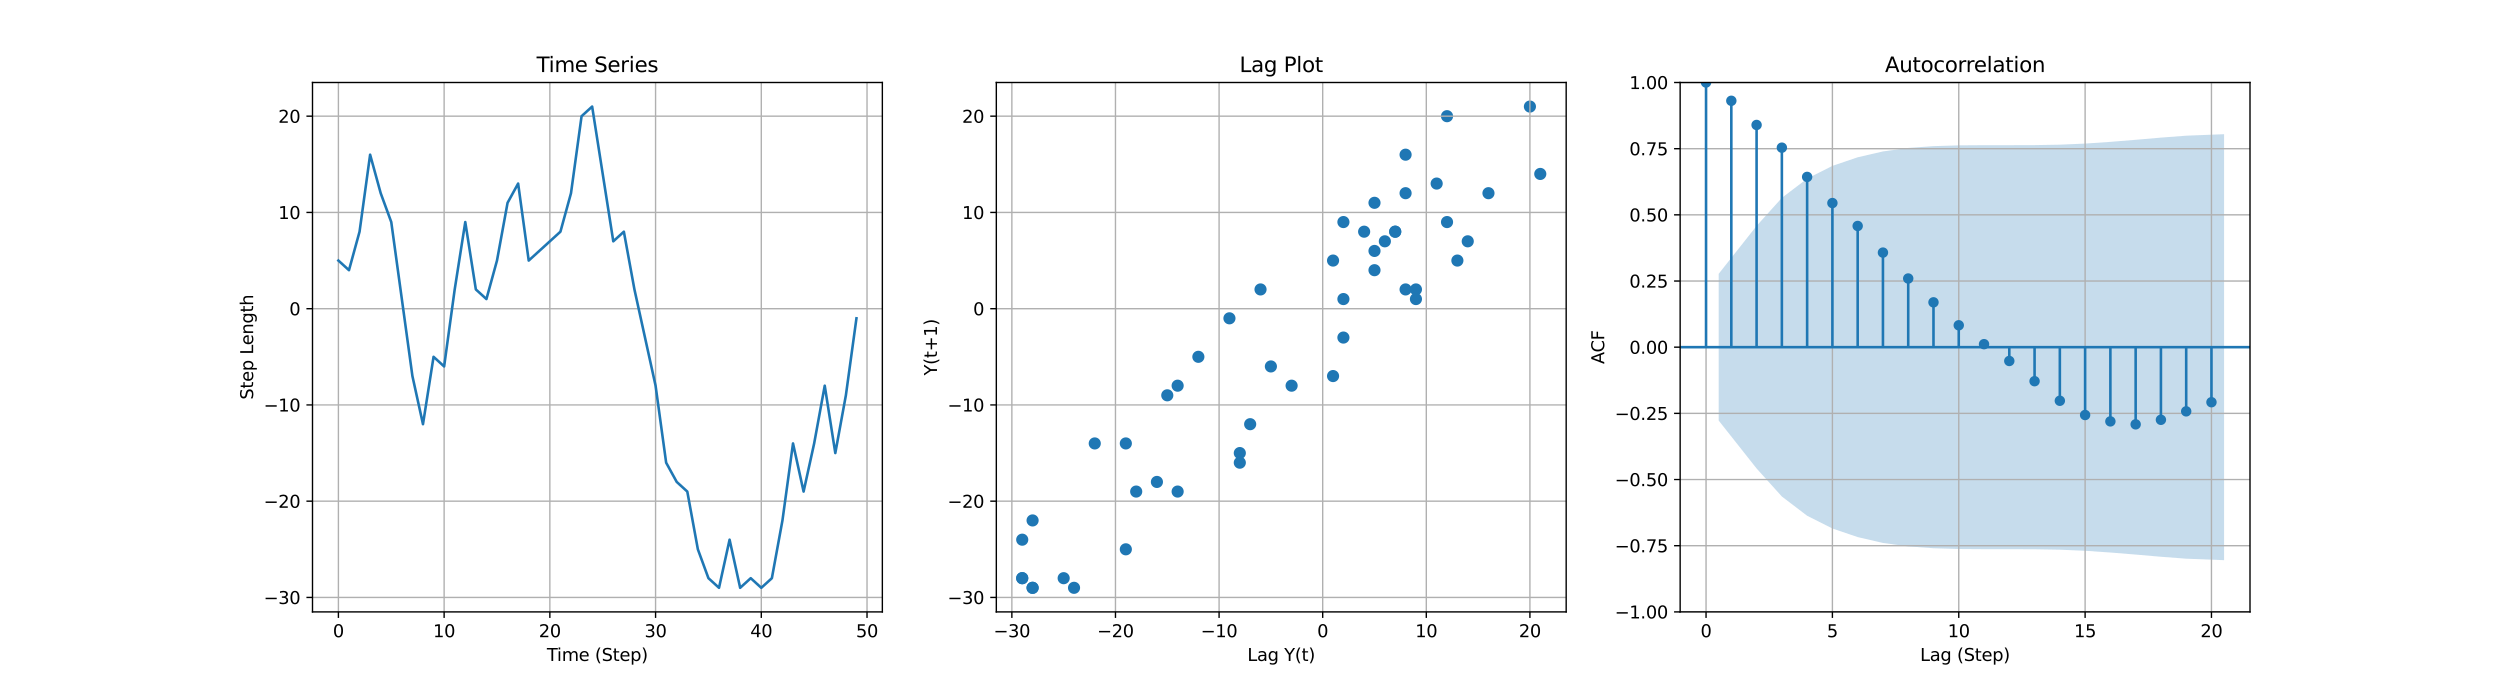 <?xml version="1.0" encoding="utf-8" standalone="no"?>
<!DOCTYPE svg PUBLIC "-//W3C//DTD SVG 1.1//EN"
  "http://www.w3.org/Graphics/SVG/1.1/DTD/svg11.dtd">
<svg xmlns:xlink="http://www.w3.org/1999/xlink" width="1440pt" height="396pt" viewBox="0 0 1440 396" xmlns="http://www.w3.org/2000/svg" version="1.1">
 <defs>
  <style type="text/css">*{stroke-linejoin: round; stroke-linecap: butt}</style>
 </defs>
 <g id="figure_1">
  <g id="patch_1">
   <path d="M 0 396 
L 1440 396 
L 1440 0 
L 0 0 
z
" style="fill: #ffffff"/>
  </g>
  <g id="axes_1">
   <g id="patch_2">
    <path d="M 180 352.44 
L 508.235 352.44 
L 508.235 47.52 
L 180 47.52 
z
" style="fill: #ffffff"/>
   </g>
   <g id="matplotlib.axis_1">
    <g id="xtick_1">
     <g id="line2d_1">
      <path d="M 194.92 352.44 
L 194.92 47.52 
" clip-path="url(#pfe104a8bd4)" style="fill: none; stroke: #b0b0b0; stroke-width: 0.8; stroke-linecap: square"/>
     </g>
     <g id="line2d_2">
      <defs>
       <path id="m3c8f4114e6" d="M 0 0 
L 0 3.5 
" style="stroke: #000000; stroke-width: 0.8"/>
      </defs>
      <g>
       <use xlink:href="#m3c8f4114e6" x="194.92" y="352.44" style="stroke: #000000; stroke-width: 0.8"/>
      </g>
     </g>
     <g id="text_1">
      <!-- 0 -->
      <g transform="translate(191.739 367.038)scale(0.1 -0.1)">
       <defs>
        <path id="DejaVuSans-30" d="M 2034 4250 
Q 1547 4250 1301 3770 
Q 1056 3291 1056 2328 
Q 1056 1369 1301 889 
Q 1547 409 2034 409 
Q 2525 409 2770 889 
Q 3016 1369 3016 2328 
Q 3016 3291 2770 3770 
Q 2525 4250 2034 4250 
z
M 2034 4750 
Q 2819 4750 3233 4129 
Q 3647 3509 3647 2328 
Q 3647 1150 3233 529 
Q 2819 -91 2034 -91 
Q 1250 -91 836 529 
Q 422 1150 422 2328 
Q 422 3509 836 4129 
Q 1250 4750 2034 4750 
z
" transform="scale(0.016)"/>
       </defs>
       <use xlink:href="#DejaVuSans-30"/>
      </g>
     </g>
    </g>
    <g id="xtick_2">
     <g id="line2d_3">
      <path d="M 255.817 352.44 
L 255.817 47.52 
" clip-path="url(#pfe104a8bd4)" style="fill: none; stroke: #b0b0b0; stroke-width: 0.8; stroke-linecap: square"/>
     </g>
     <g id="line2d_4">
      <g>
       <use xlink:href="#m3c8f4114e6" x="255.817" y="352.44" style="stroke: #000000; stroke-width: 0.8"/>
      </g>
     </g>
     <g id="text_2">
      <!-- 10 -->
      <g transform="translate(249.454 367.038)scale(0.1 -0.1)">
       <defs>
        <path id="DejaVuSans-31" d="M 794 531 
L 1825 531 
L 1825 4091 
L 703 3866 
L 703 4441 
L 1819 4666 
L 2450 4666 
L 2450 531 
L 3481 531 
L 3481 0 
L 794 0 
L 794 531 
z
" transform="scale(0.016)"/>
       </defs>
       <use xlink:href="#DejaVuSans-31"/>
       <use xlink:href="#DejaVuSans-30" x="63.623"/>
      </g>
     </g>
    </g>
    <g id="xtick_3">
     <g id="line2d_5">
      <path d="M 316.714 352.44 
L 316.714 47.52 
" clip-path="url(#pfe104a8bd4)" style="fill: none; stroke: #b0b0b0; stroke-width: 0.8; stroke-linecap: square"/>
     </g>
     <g id="line2d_6">
      <g>
       <use xlink:href="#m3c8f4114e6" x="316.714" y="352.44" style="stroke: #000000; stroke-width: 0.8"/>
      </g>
     </g>
     <g id="text_3">
      <!-- 20 -->
      <g transform="translate(310.351 367.038)scale(0.1 -0.1)">
       <defs>
        <path id="DejaVuSans-32" d="M 1228 531 
L 3431 531 
L 3431 0 
L 469 0 
L 469 531 
Q 828 903 1448 1529 
Q 2069 2156 2228 2338 
Q 2531 2678 2651 2914 
Q 2772 3150 2772 3378 
Q 2772 3750 2511 3984 
Q 2250 4219 1831 4219 
Q 1534 4219 1204 4116 
Q 875 4013 500 3803 
L 500 4441 
Q 881 4594 1212 4672 
Q 1544 4750 1819 4750 
Q 2544 4750 2975 4387 
Q 3406 4025 3406 3419 
Q 3406 3131 3298 2873 
Q 3191 2616 2906 2266 
Q 2828 2175 2409 1742 
Q 1991 1309 1228 531 
z
" transform="scale(0.016)"/>
       </defs>
       <use xlink:href="#DejaVuSans-32"/>
       <use xlink:href="#DejaVuSans-30" x="63.623"/>
      </g>
     </g>
    </g>
    <g id="xtick_4">
     <g id="line2d_7">
      <path d="M 377.611 352.44 
L 377.611 47.52 
" clip-path="url(#pfe104a8bd4)" style="fill: none; stroke: #b0b0b0; stroke-width: 0.8; stroke-linecap: square"/>
     </g>
     <g id="line2d_8">
      <g>
       <use xlink:href="#m3c8f4114e6" x="377.611" y="352.44" style="stroke: #000000; stroke-width: 0.8"/>
      </g>
     </g>
     <g id="text_4">
      <!-- 30 -->
      <g transform="translate(371.249 367.038)scale(0.1 -0.1)">
       <defs>
        <path id="DejaVuSans-33" d="M 2597 2516 
Q 3050 2419 3304 2112 
Q 3559 1806 3559 1356 
Q 3559 666 3084 287 
Q 2609 -91 1734 -91 
Q 1441 -91 1130 -33 
Q 819 25 488 141 
L 488 750 
Q 750 597 1062 519 
Q 1375 441 1716 441 
Q 2309 441 2620 675 
Q 2931 909 2931 1356 
Q 2931 1769 2642 2001 
Q 2353 2234 1838 2234 
L 1294 2234 
L 1294 2753 
L 1863 2753 
Q 2328 2753 2575 2939 
Q 2822 3125 2822 3475 
Q 2822 3834 2567 4026 
Q 2313 4219 1838 4219 
Q 1578 4219 1281 4162 
Q 984 4106 628 3988 
L 628 4550 
Q 988 4650 1302 4700 
Q 1616 4750 1894 4750 
Q 2613 4750 3031 4423 
Q 3450 4097 3450 3541 
Q 3450 3153 3228 2886 
Q 3006 2619 2597 2516 
z
" transform="scale(0.016)"/>
       </defs>
       <use xlink:href="#DejaVuSans-33"/>
       <use xlink:href="#DejaVuSans-30" x="63.623"/>
      </g>
     </g>
    </g>
    <g id="xtick_5">
     <g id="line2d_9">
      <path d="M 438.508 352.44 
L 438.508 47.52 
" clip-path="url(#pfe104a8bd4)" style="fill: none; stroke: #b0b0b0; stroke-width: 0.8; stroke-linecap: square"/>
     </g>
     <g id="line2d_10">
      <g>
       <use xlink:href="#m3c8f4114e6" x="438.508" y="352.44" style="stroke: #000000; stroke-width: 0.8"/>
      </g>
     </g>
     <g id="text_5">
      <!-- 40 -->
      <g transform="translate(432.146 367.038)scale(0.1 -0.1)">
       <defs>
        <path id="DejaVuSans-34" d="M 2419 4116 
L 825 1625 
L 2419 1625 
L 2419 4116 
z
M 2253 4666 
L 3047 4666 
L 3047 1625 
L 3713 1625 
L 3713 1100 
L 3047 1100 
L 3047 0 
L 2419 0 
L 2419 1100 
L 313 1100 
L 313 1709 
L 2253 4666 
z
" transform="scale(0.016)"/>
       </defs>
       <use xlink:href="#DejaVuSans-34"/>
       <use xlink:href="#DejaVuSans-30" x="63.623"/>
      </g>
     </g>
    </g>
    <g id="xtick_6">
     <g id="line2d_11">
      <path d="M 499.405 352.44 
L 499.405 47.52 
" clip-path="url(#pfe104a8bd4)" style="fill: none; stroke: #b0b0b0; stroke-width: 0.8; stroke-linecap: square"/>
     </g>
     <g id="line2d_12">
      <g>
       <use xlink:href="#m3c8f4114e6" x="499.405" y="352.44" style="stroke: #000000; stroke-width: 0.8"/>
      </g>
     </g>
     <g id="text_6">
      <!-- 50 -->
      <g transform="translate(493.043 367.038)scale(0.1 -0.1)">
       <defs>
        <path id="DejaVuSans-35" d="M 691 4666 
L 3169 4666 
L 3169 4134 
L 1269 4134 
L 1269 2991 
Q 1406 3038 1543 3061 
Q 1681 3084 1819 3084 
Q 2600 3084 3056 2656 
Q 3513 2228 3513 1497 
Q 3513 744 3044 326 
Q 2575 -91 1722 -91 
Q 1428 -91 1123 -41 
Q 819 9 494 109 
L 494 744 
Q 775 591 1075 516 
Q 1375 441 1709 441 
Q 2250 441 2565 725 
Q 2881 1009 2881 1497 
Q 2881 1984 2565 2268 
Q 2250 2553 1709 2553 
Q 1456 2553 1204 2497 
Q 953 2441 691 2322 
L 691 4666 
z
" transform="scale(0.016)"/>
       </defs>
       <use xlink:href="#DejaVuSans-35"/>
       <use xlink:href="#DejaVuSans-30" x="63.623"/>
      </g>
     </g>
    </g>
    <g id="text_7">
     <!-- Time (Step) -->
     <g transform="translate(315.008 380.717)scale(0.1 -0.1)">
      <defs>
       <path id="DejaVuSans-54" d="M -19 4666 
L 3928 4666 
L 3928 4134 
L 2272 4134 
L 2272 0 
L 1638 0 
L 1638 4134 
L -19 4134 
L -19 4666 
z
" transform="scale(0.016)"/>
       <path id="DejaVuSans-69" d="M 603 3500 
L 1178 3500 
L 1178 0 
L 603 0 
L 603 3500 
z
M 603 4863 
L 1178 4863 
L 1178 4134 
L 603 4134 
L 603 4863 
z
" transform="scale(0.016)"/>
       <path id="DejaVuSans-6d" d="M 3328 2828 
Q 3544 3216 3844 3400 
Q 4144 3584 4550 3584 
Q 5097 3584 5394 3201 
Q 5691 2819 5691 2113 
L 5691 0 
L 5113 0 
L 5113 2094 
Q 5113 2597 4934 2840 
Q 4756 3084 4391 3084 
Q 3944 3084 3684 2787 
Q 3425 2491 3425 1978 
L 3425 0 
L 2847 0 
L 2847 2094 
Q 2847 2600 2669 2842 
Q 2491 3084 2119 3084 
Q 1678 3084 1418 2786 
Q 1159 2488 1159 1978 
L 1159 0 
L 581 0 
L 581 3500 
L 1159 3500 
L 1159 2956 
Q 1356 3278 1631 3431 
Q 1906 3584 2284 3584 
Q 2666 3584 2933 3390 
Q 3200 3197 3328 2828 
z
" transform="scale(0.016)"/>
       <path id="DejaVuSans-65" d="M 3597 1894 
L 3597 1613 
L 953 1613 
Q 991 1019 1311 708 
Q 1631 397 2203 397 
Q 2534 397 2845 478 
Q 3156 559 3463 722 
L 3463 178 
Q 3153 47 2828 -22 
Q 2503 -91 2169 -91 
Q 1331 -91 842 396 
Q 353 884 353 1716 
Q 353 2575 817 3079 
Q 1281 3584 2069 3584 
Q 2775 3584 3186 3129 
Q 3597 2675 3597 1894 
z
M 3022 2063 
Q 3016 2534 2758 2815 
Q 2500 3097 2075 3097 
Q 1594 3097 1305 2825 
Q 1016 2553 972 2059 
L 3022 2063 
z
" transform="scale(0.016)"/>
       <path id="DejaVuSans-20" transform="scale(0.016)"/>
       <path id="DejaVuSans-28" d="M 1984 4856 
Q 1566 4138 1362 3434 
Q 1159 2731 1159 2009 
Q 1159 1288 1364 580 
Q 1569 -128 1984 -844 
L 1484 -844 
Q 1016 -109 783 600 
Q 550 1309 550 2009 
Q 550 2706 781 3412 
Q 1013 4119 1484 4856 
L 1984 4856 
z
" transform="scale(0.016)"/>
       <path id="DejaVuSans-53" d="M 3425 4513 
L 3425 3897 
Q 3066 4069 2747 4153 
Q 2428 4238 2131 4238 
Q 1616 4238 1336 4038 
Q 1056 3838 1056 3469 
Q 1056 3159 1242 3001 
Q 1428 2844 1947 2747 
L 2328 2669 
Q 3034 2534 3370 2195 
Q 3706 1856 3706 1288 
Q 3706 609 3251 259 
Q 2797 -91 1919 -91 
Q 1588 -91 1214 -16 
Q 841 59 441 206 
L 441 856 
Q 825 641 1194 531 
Q 1563 422 1919 422 
Q 2459 422 2753 634 
Q 3047 847 3047 1241 
Q 3047 1584 2836 1778 
Q 2625 1972 2144 2069 
L 1759 2144 
Q 1053 2284 737 2584 
Q 422 2884 422 3419 
Q 422 4038 858 4394 
Q 1294 4750 2059 4750 
Q 2388 4750 2728 4690 
Q 3069 4631 3425 4513 
z
" transform="scale(0.016)"/>
       <path id="DejaVuSans-74" d="M 1172 4494 
L 1172 3500 
L 2356 3500 
L 2356 3053 
L 1172 3053 
L 1172 1153 
Q 1172 725 1289 603 
Q 1406 481 1766 481 
L 2356 481 
L 2356 0 
L 1766 0 
Q 1100 0 847 248 
Q 594 497 594 1153 
L 594 3053 
L 172 3053 
L 172 3500 
L 594 3500 
L 594 4494 
L 1172 4494 
z
" transform="scale(0.016)"/>
       <path id="DejaVuSans-70" d="M 1159 525 
L 1159 -1331 
L 581 -1331 
L 581 3500 
L 1159 3500 
L 1159 2969 
Q 1341 3281 1617 3432 
Q 1894 3584 2278 3584 
Q 2916 3584 3314 3078 
Q 3713 2572 3713 1747 
Q 3713 922 3314 415 
Q 2916 -91 2278 -91 
Q 1894 -91 1617 61 
Q 1341 213 1159 525 
z
M 3116 1747 
Q 3116 2381 2855 2742 
Q 2594 3103 2138 3103 
Q 1681 3103 1420 2742 
Q 1159 2381 1159 1747 
Q 1159 1113 1420 752 
Q 1681 391 2138 391 
Q 2594 391 2855 752 
Q 3116 1113 3116 1747 
z
" transform="scale(0.016)"/>
       <path id="DejaVuSans-29" d="M 513 4856 
L 1013 4856 
Q 1481 4119 1714 3412 
Q 1947 2706 1947 2009 
Q 1947 1309 1714 600 
Q 1481 -109 1013 -844 
L 513 -844 
Q 928 -128 1133 580 
Q 1338 1288 1338 2009 
Q 1338 2731 1133 3434 
Q 928 4138 513 4856 
z
" transform="scale(0.016)"/>
      </defs>
      <use xlink:href="#DejaVuSans-54"/>
      <use xlink:href="#DejaVuSans-69" x="57.959"/>
      <use xlink:href="#DejaVuSans-6d" x="85.742"/>
      <use xlink:href="#DejaVuSans-65" x="183.154"/>
      <use xlink:href="#DejaVuSans-20" x="244.678"/>
      <use xlink:href="#DejaVuSans-28" x="276.465"/>
      <use xlink:href="#DejaVuSans-53" x="315.479"/>
      <use xlink:href="#DejaVuSans-74" x="378.955"/>
      <use xlink:href="#DejaVuSans-65" x="418.164"/>
      <use xlink:href="#DejaVuSans-70" x="479.688"/>
      <use xlink:href="#DejaVuSans-29" x="543.164"/>
     </g>
    </g>
   </g>
   <g id="matplotlib.axis_2">
    <g id="ytick_1">
     <g id="line2d_13">
      <path d="M 180 344.124 
L 508.235 344.124 
" clip-path="url(#pfe104a8bd4)" style="fill: none; stroke: #b0b0b0; stroke-width: 0.8; stroke-linecap: square"/>
     </g>
     <g id="line2d_14">
      <defs>
       <path id="mdcc1b971a3" d="M 0 0 
L -3.5 0 
" style="stroke: #000000; stroke-width: 0.8"/>
      </defs>
      <g>
       <use xlink:href="#mdcc1b971a3" x="180" y="344.124" style="stroke: #000000; stroke-width: 0.8"/>
      </g>
     </g>
     <g id="text_8">
      <!-- −30 -->
      <g transform="translate(151.895 347.923)scale(0.1 -0.1)">
       <defs>
        <path id="DejaVuSans-2212" d="M 678 2272 
L 4684 2272 
L 4684 1741 
L 678 1741 
L 678 2272 
z
" transform="scale(0.016)"/>
       </defs>
       <use xlink:href="#DejaVuSans-2212"/>
       <use xlink:href="#DejaVuSans-33" x="83.789"/>
       <use xlink:href="#DejaVuSans-30" x="147.412"/>
      </g>
     </g>
    </g>
    <g id="ytick_2">
     <g id="line2d_15">
      <path d="M 180 288.684 
L 508.235 288.684 
" clip-path="url(#pfe104a8bd4)" style="fill: none; stroke: #b0b0b0; stroke-width: 0.8; stroke-linecap: square"/>
     </g>
     <g id="line2d_16">
      <g>
       <use xlink:href="#mdcc1b971a3" x="180" y="288.684" style="stroke: #000000; stroke-width: 0.8"/>
      </g>
     </g>
     <g id="text_9">
      <!-- −20 -->
      <g transform="translate(151.895 292.483)scale(0.1 -0.1)">
       <use xlink:href="#DejaVuSans-2212"/>
       <use xlink:href="#DejaVuSans-32" x="83.789"/>
       <use xlink:href="#DejaVuSans-30" x="147.412"/>
      </g>
     </g>
    </g>
    <g id="ytick_3">
     <g id="line2d_17">
      <path d="M 180 233.244 
L 508.235 233.244 
" clip-path="url(#pfe104a8bd4)" style="fill: none; stroke: #b0b0b0; stroke-width: 0.8; stroke-linecap: square"/>
     </g>
     <g id="line2d_18">
      <g>
       <use xlink:href="#mdcc1b971a3" x="180" y="233.244" style="stroke: #000000; stroke-width: 0.8"/>
      </g>
     </g>
     <g id="text_10">
      <!-- −10 -->
      <g transform="translate(151.895 237.043)scale(0.1 -0.1)">
       <use xlink:href="#DejaVuSans-2212"/>
       <use xlink:href="#DejaVuSans-31" x="83.789"/>
       <use xlink:href="#DejaVuSans-30" x="147.412"/>
      </g>
     </g>
    </g>
    <g id="ytick_4">
     <g id="line2d_19">
      <path d="M 180 177.804 
L 508.235 177.804 
" clip-path="url(#pfe104a8bd4)" style="fill: none; stroke: #b0b0b0; stroke-width: 0.8; stroke-linecap: square"/>
     </g>
     <g id="line2d_20">
      <g>
       <use xlink:href="#mdcc1b971a3" x="180" y="177.804" style="stroke: #000000; stroke-width: 0.8"/>
      </g>
     </g>
     <g id="text_11">
      <!-- 0 -->
      <g transform="translate(166.637 181.603)scale(0.1 -0.1)">
       <use xlink:href="#DejaVuSans-30"/>
      </g>
     </g>
    </g>
    <g id="ytick_5">
     <g id="line2d_21">
      <path d="M 180 122.364 
L 508.235 122.364 
" clip-path="url(#pfe104a8bd4)" style="fill: none; stroke: #b0b0b0; stroke-width: 0.8; stroke-linecap: square"/>
     </g>
     <g id="line2d_22">
      <g>
       <use xlink:href="#mdcc1b971a3" x="180" y="122.364" style="stroke: #000000; stroke-width: 0.8"/>
      </g>
     </g>
     <g id="text_12">
      <!-- 10 -->
      <g transform="translate(160.275 126.163)scale(0.1 -0.1)">
       <use xlink:href="#DejaVuSans-31"/>
       <use xlink:href="#DejaVuSans-30" x="63.623"/>
      </g>
     </g>
    </g>
    <g id="ytick_6">
     <g id="line2d_23">
      <path d="M 180 66.924 
L 508.235 66.924 
" clip-path="url(#pfe104a8bd4)" style="fill: none; stroke: #b0b0b0; stroke-width: 0.8; stroke-linecap: square"/>
     </g>
     <g id="line2d_24">
      <g>
       <use xlink:href="#mdcc1b971a3" x="180" y="66.924" style="stroke: #000000; stroke-width: 0.8"/>
      </g>
     </g>
     <g id="text_13">
      <!-- 20 -->
      <g transform="translate(160.275 70.723)scale(0.1 -0.1)">
       <use xlink:href="#DejaVuSans-32"/>
       <use xlink:href="#DejaVuSans-30" x="63.623"/>
      </g>
     </g>
    </g>
    <g id="text_14">
     <!-- Step Length -->
     <g transform="translate(145.816 230.201)rotate(-90)scale(0.1 -0.1)">
      <defs>
       <path id="DejaVuSans-4c" d="M 628 4666 
L 1259 4666 
L 1259 531 
L 3531 531 
L 3531 0 
L 628 0 
L 628 4666 
z
" transform="scale(0.016)"/>
       <path id="DejaVuSans-6e" d="M 3513 2113 
L 3513 0 
L 2938 0 
L 2938 2094 
Q 2938 2591 2744 2837 
Q 2550 3084 2163 3084 
Q 1697 3084 1428 2787 
Q 1159 2491 1159 1978 
L 1159 0 
L 581 0 
L 581 3500 
L 1159 3500 
L 1159 2956 
Q 1366 3272 1645 3428 
Q 1925 3584 2291 3584 
Q 2894 3584 3203 3211 
Q 3513 2838 3513 2113 
z
" transform="scale(0.016)"/>
       <path id="DejaVuSans-67" d="M 2906 1791 
Q 2906 2416 2648 2759 
Q 2391 3103 1925 3103 
Q 1463 3103 1205 2759 
Q 947 2416 947 1791 
Q 947 1169 1205 825 
Q 1463 481 1925 481 
Q 2391 481 2648 825 
Q 2906 1169 2906 1791 
z
M 3481 434 
Q 3481 -459 3084 -895 
Q 2688 -1331 1869 -1331 
Q 1566 -1331 1297 -1286 
Q 1028 -1241 775 -1147 
L 775 -588 
Q 1028 -725 1275 -790 
Q 1522 -856 1778 -856 
Q 2344 -856 2625 -561 
Q 2906 -266 2906 331 
L 2906 616 
Q 2728 306 2450 153 
Q 2172 0 1784 0 
Q 1141 0 747 490 
Q 353 981 353 1791 
Q 353 2603 747 3093 
Q 1141 3584 1784 3584 
Q 2172 3584 2450 3431 
Q 2728 3278 2906 2969 
L 2906 3500 
L 3481 3500 
L 3481 434 
z
" transform="scale(0.016)"/>
       <path id="DejaVuSans-68" d="M 3513 2113 
L 3513 0 
L 2938 0 
L 2938 2094 
Q 2938 2591 2744 2837 
Q 2550 3084 2163 3084 
Q 1697 3084 1428 2787 
Q 1159 2491 1159 1978 
L 1159 0 
L 581 0 
L 581 4863 
L 1159 4863 
L 1159 2956 
Q 1366 3272 1645 3428 
Q 1925 3584 2291 3584 
Q 2894 3584 3203 3211 
Q 3513 2838 3513 2113 
z
" transform="scale(0.016)"/>
      </defs>
      <use xlink:href="#DejaVuSans-53"/>
      <use xlink:href="#DejaVuSans-74" x="63.477"/>
      <use xlink:href="#DejaVuSans-65" x="102.686"/>
      <use xlink:href="#DejaVuSans-70" x="164.209"/>
      <use xlink:href="#DejaVuSans-20" x="227.686"/>
      <use xlink:href="#DejaVuSans-4c" x="259.473"/>
      <use xlink:href="#DejaVuSans-65" x="313.436"/>
      <use xlink:href="#DejaVuSans-6e" x="374.959"/>
      <use xlink:href="#DejaVuSans-67" x="438.338"/>
      <use xlink:href="#DejaVuSans-74" x="501.814"/>
      <use xlink:href="#DejaVuSans-68" x="541.023"/>
     </g>
    </g>
   </g>
   <g id="line2d_25">
    <path d="M 194.92 150.084 
L 201.009 155.628 
L 207.099 133.452 
L 213.189 89.1 
L 219.279 111.276 
L 225.368 127.908 
L 231.458 172.26 
L 237.548 216.612 
L 243.637 244.332 
L 249.727 205.524 
L 255.817 211.068 
L 261.907 166.716 
L 267.996 127.908 
L 274.086 166.716 
L 280.176 172.26 
L 286.265 150.084 
L 292.355 116.82 
L 298.445 105.732 
L 304.535 150.084 
L 310.624 144.54 
L 316.714 138.996 
L 322.804 133.452 
L 328.893 111.276 
L 334.983 66.924 
L 341.073 61.38 
L 347.163 100.188 
L 353.252 138.996 
L 359.342 133.452 
L 365.432 166.716 
L 371.521 194.436 
L 377.611 222.156 
L 383.701 266.508 
L 389.79 277.596 
L 395.88 283.14 
L 401.97 316.404 
L 408.06 333.036 
L 414.149 338.58 
L 420.239 310.86 
L 426.329 338.58 
L 432.418 333.036 
L 438.508 338.58 
L 444.598 333.036 
L 450.688 299.772 
L 456.777 255.42 
L 462.867 283.14 
L 468.957 255.42 
L 475.046 222.156 
L 481.136 260.964 
L 487.226 227.7 
L 493.316 183.348 
" clip-path="url(#pfe104a8bd4)" style="fill: none; stroke: #1f77b4; stroke-width: 1.5; stroke-linecap: square"/>
   </g>
   <g id="patch_3">
    <path d="M 180 352.44 
L 180 47.52 
" style="fill: none; stroke: #000000; stroke-width: 0.8; stroke-linejoin: miter; stroke-linecap: square"/>
   </g>
   <g id="patch_4">
    <path d="M 508.235 352.44 
L 508.235 47.52 
" style="fill: none; stroke: #000000; stroke-width: 0.8; stroke-linejoin: miter; stroke-linecap: square"/>
   </g>
   <g id="patch_5">
    <path d="M 180 352.44 
L 508.235 352.44 
" style="fill: none; stroke: #000000; stroke-width: 0.8; stroke-linejoin: miter; stroke-linecap: square"/>
   </g>
   <g id="patch_6">
    <path d="M 180 47.52 
L 508.235 47.52 
" style="fill: none; stroke: #000000; stroke-width: 0.8; stroke-linejoin: miter; stroke-linecap: square"/>
   </g>
   <g id="text_15">
    <!-- Time Series -->
    <g transform="translate(309.079 41.52)scale(0.12 -0.12)">
     <defs>
      <path id="DejaVuSans-72" d="M 2631 2963 
Q 2534 3019 2420 3045 
Q 2306 3072 2169 3072 
Q 1681 3072 1420 2755 
Q 1159 2438 1159 1844 
L 1159 0 
L 581 0 
L 581 3500 
L 1159 3500 
L 1159 2956 
Q 1341 3275 1631 3429 
Q 1922 3584 2338 3584 
Q 2397 3584 2469 3576 
Q 2541 3569 2628 3553 
L 2631 2963 
z
" transform="scale(0.016)"/>
      <path id="DejaVuSans-73" d="M 2834 3397 
L 2834 2853 
Q 2591 2978 2328 3040 
Q 2066 3103 1784 3103 
Q 1356 3103 1142 2972 
Q 928 2841 928 2578 
Q 928 2378 1081 2264 
Q 1234 2150 1697 2047 
L 1894 2003 
Q 2506 1872 2764 1633 
Q 3022 1394 3022 966 
Q 3022 478 2636 193 
Q 2250 -91 1575 -91 
Q 1294 -91 989 -36 
Q 684 19 347 128 
L 347 722 
Q 666 556 975 473 
Q 1284 391 1588 391 
Q 1994 391 2212 530 
Q 2431 669 2431 922 
Q 2431 1156 2273 1281 
Q 2116 1406 1581 1522 
L 1381 1569 
Q 847 1681 609 1914 
Q 372 2147 372 2553 
Q 372 3047 722 3315 
Q 1072 3584 1716 3584 
Q 2034 3584 2315 3537 
Q 2597 3491 2834 3397 
z
" transform="scale(0.016)"/>
     </defs>
     <use xlink:href="#DejaVuSans-54"/>
     <use xlink:href="#DejaVuSans-69" x="57.959"/>
     <use xlink:href="#DejaVuSans-6d" x="85.742"/>
     <use xlink:href="#DejaVuSans-65" x="183.154"/>
     <use xlink:href="#DejaVuSans-20" x="244.678"/>
     <use xlink:href="#DejaVuSans-53" x="276.465"/>
     <use xlink:href="#DejaVuSans-65" x="339.941"/>
     <use xlink:href="#DejaVuSans-72" x="401.465"/>
     <use xlink:href="#DejaVuSans-69" x="442.578"/>
     <use xlink:href="#DejaVuSans-65" x="470.361"/>
     <use xlink:href="#DejaVuSans-73" x="531.885"/>
    </g>
   </g>
  </g>
  <g id="axes_2">
   <g id="patch_7">
    <path d="M 573.882 352.44 
L 902.118 352.44 
L 902.118 47.52 
L 573.882 47.52 
z
" style="fill: #ffffff"/>
   </g>
   <g id="PathCollection_1">
    <defs>
     <path id="m7f58a327d8" d="M 0 3 
C 0.796 3 1.559 2.684 2.121 2.121 
C 2.684 1.559 3 0.796 3 0 
C 3 -0.796 2.684 -1.559 2.121 -2.121 
C 1.559 -2.684 0.796 -3 0 -3 
C -0.796 -3 -1.559 -2.684 -2.121 -2.121 
C -2.684 -1.559 -3 -0.796 -3 0 
C -3 0.796 -2.684 1.559 -2.121 2.121 
C -1.559 2.684 -0.796 3 0 3 
z
" style="stroke: #1f77b4"/>
    </defs>
    <g clip-path="url(#pf7ed64d0e1)">
     <use xlink:href="#m7f58a327d8" x="791.711" y="155.628" style="fill: #1f77b4; stroke: #1f77b4"/>
     <use xlink:href="#m7f58a327d8" x="785.743" y="133.452" style="fill: #1f77b4; stroke: #1f77b4"/>
     <use xlink:href="#m7f58a327d8" x="809.615" y="89.1" style="fill: #1f77b4; stroke: #1f77b4"/>
     <use xlink:href="#m7f58a327d8" x="857.358" y="111.276" style="fill: #1f77b4; stroke: #1f77b4"/>
     <use xlink:href="#m7f58a327d8" x="833.487" y="127.908" style="fill: #1f77b4; stroke: #1f77b4"/>
     <use xlink:href="#m7f58a327d8" x="815.583" y="172.26" style="fill: #1f77b4; stroke: #1f77b4"/>
     <use xlink:href="#m7f58a327d8" x="767.84" y="216.612" style="fill: #1f77b4; stroke: #1f77b4"/>
     <use xlink:href="#m7f58a327d8" x="720.096" y="244.332" style="fill: #1f77b4; stroke: #1f77b4"/>
     <use xlink:href="#m7f58a327d8" x="690.257" y="205.524" style="fill: #1f77b4; stroke: #1f77b4"/>
     <use xlink:href="#m7f58a327d8" x="732.032" y="211.068" style="fill: #1f77b4; stroke: #1f77b4"/>
     <use xlink:href="#m7f58a327d8" x="726.064" y="166.716" style="fill: #1f77b4; stroke: #1f77b4"/>
     <use xlink:href="#m7f58a327d8" x="773.807" y="127.908" style="fill: #1f77b4; stroke: #1f77b4"/>
     <use xlink:href="#m7f58a327d8" x="815.583" y="166.716" style="fill: #1f77b4; stroke: #1f77b4"/>
     <use xlink:href="#m7f58a327d8" x="773.807" y="172.26" style="fill: #1f77b4; stroke: #1f77b4"/>
     <use xlink:href="#m7f58a327d8" x="767.84" y="150.084" style="fill: #1f77b4; stroke: #1f77b4"/>
     <use xlink:href="#m7f58a327d8" x="791.711" y="116.82" style="fill: #1f77b4; stroke: #1f77b4"/>
     <use xlink:href="#m7f58a327d8" x="827.519" y="105.732" style="fill: #1f77b4; stroke: #1f77b4"/>
     <use xlink:href="#m7f58a327d8" x="839.455" y="150.084" style="fill: #1f77b4; stroke: #1f77b4"/>
     <use xlink:href="#m7f58a327d8" x="791.711" y="144.54" style="fill: #1f77b4; stroke: #1f77b4"/>
     <use xlink:href="#m7f58a327d8" x="797.679" y="138.996" style="fill: #1f77b4; stroke: #1f77b4"/>
     <use xlink:href="#m7f58a327d8" x="803.647" y="133.452" style="fill: #1f77b4; stroke: #1f77b4"/>
     <use xlink:href="#m7f58a327d8" x="809.615" y="111.276" style="fill: #1f77b4; stroke: #1f77b4"/>
     <use xlink:href="#m7f58a327d8" x="833.487" y="66.924" style="fill: #1f77b4; stroke: #1f77b4"/>
     <use xlink:href="#m7f58a327d8" x="881.23" y="61.38" style="fill: #1f77b4; stroke: #1f77b4"/>
     <use xlink:href="#m7f58a327d8" x="887.198" y="100.188" style="fill: #1f77b4; stroke: #1f77b4"/>
     <use xlink:href="#m7f58a327d8" x="845.422" y="138.996" style="fill: #1f77b4; stroke: #1f77b4"/>
     <use xlink:href="#m7f58a327d8" x="803.647" y="133.452" style="fill: #1f77b4; stroke: #1f77b4"/>
     <use xlink:href="#m7f58a327d8" x="809.615" y="166.716" style="fill: #1f77b4; stroke: #1f77b4"/>
     <use xlink:href="#m7f58a327d8" x="773.807" y="194.436" style="fill: #1f77b4; stroke: #1f77b4"/>
     <use xlink:href="#m7f58a327d8" x="743.968" y="222.156" style="fill: #1f77b4; stroke: #1f77b4"/>
     <use xlink:href="#m7f58a327d8" x="714.128" y="266.508" style="fill: #1f77b4; stroke: #1f77b4"/>
     <use xlink:href="#m7f58a327d8" x="666.385" y="277.596" style="fill: #1f77b4; stroke: #1f77b4"/>
     <use xlink:href="#m7f58a327d8" x="654.449" y="283.14" style="fill: #1f77b4; stroke: #1f77b4"/>
     <use xlink:href="#m7f58a327d8" x="648.481" y="316.404" style="fill: #1f77b4; stroke: #1f77b4"/>
     <use xlink:href="#m7f58a327d8" x="612.674" y="333.036" style="fill: #1f77b4; stroke: #1f77b4"/>
     <use xlink:href="#m7f58a327d8" x="594.77" y="338.58" style="fill: #1f77b4; stroke: #1f77b4"/>
     <use xlink:href="#m7f58a327d8" x="588.802" y="310.86" style="fill: #1f77b4; stroke: #1f77b4"/>
     <use xlink:href="#m7f58a327d8" x="618.642" y="338.58" style="fill: #1f77b4; stroke: #1f77b4"/>
     <use xlink:href="#m7f58a327d8" x="588.802" y="333.036" style="fill: #1f77b4; stroke: #1f77b4"/>
     <use xlink:href="#m7f58a327d8" x="594.77" y="338.58" style="fill: #1f77b4; stroke: #1f77b4"/>
     <use xlink:href="#m7f58a327d8" x="588.802" y="333.036" style="fill: #1f77b4; stroke: #1f77b4"/>
     <use xlink:href="#m7f58a327d8" x="594.77" y="299.772" style="fill: #1f77b4; stroke: #1f77b4"/>
     <use xlink:href="#m7f58a327d8" x="630.578" y="255.42" style="fill: #1f77b4; stroke: #1f77b4"/>
     <use xlink:href="#m7f58a327d8" x="678.321" y="283.14" style="fill: #1f77b4; stroke: #1f77b4"/>
     <use xlink:href="#m7f58a327d8" x="648.481" y="255.42" style="fill: #1f77b4; stroke: #1f77b4"/>
     <use xlink:href="#m7f58a327d8" x="678.321" y="222.156" style="fill: #1f77b4; stroke: #1f77b4"/>
     <use xlink:href="#m7f58a327d8" x="714.128" y="260.964" style="fill: #1f77b4; stroke: #1f77b4"/>
     <use xlink:href="#m7f58a327d8" x="672.353" y="227.7" style="fill: #1f77b4; stroke: #1f77b4"/>
     <use xlink:href="#m7f58a327d8" x="708.16" y="183.348" style="fill: #1f77b4; stroke: #1f77b4"/>
    </g>
   </g>
   <g id="matplotlib.axis_3">
    <g id="xtick_7">
     <g id="line2d_26">
      <path d="M 582.834 352.44 
L 582.834 47.52 
" clip-path="url(#pf7ed64d0e1)" style="fill: none; stroke: #b0b0b0; stroke-width: 0.8; stroke-linecap: square"/>
     </g>
     <g id="line2d_27">
      <g>
       <use xlink:href="#m3c8f4114e6" x="582.834" y="352.44" style="stroke: #000000; stroke-width: 0.8"/>
      </g>
     </g>
     <g id="text_16">
      <!-- −30 -->
      <g transform="translate(572.282 367.038)scale(0.1 -0.1)">
       <use xlink:href="#DejaVuSans-2212"/>
       <use xlink:href="#DejaVuSans-33" x="83.789"/>
       <use xlink:href="#DejaVuSans-30" x="147.412"/>
      </g>
     </g>
    </g>
    <g id="xtick_8">
     <g id="line2d_28">
      <path d="M 642.513 352.44 
L 642.513 47.52 
" clip-path="url(#pf7ed64d0e1)" style="fill: none; stroke: #b0b0b0; stroke-width: 0.8; stroke-linecap: square"/>
     </g>
     <g id="line2d_29">
      <g>
       <use xlink:href="#m3c8f4114e6" x="642.513" y="352.44" style="stroke: #000000; stroke-width: 0.8"/>
      </g>
     </g>
     <g id="text_17">
      <!-- −20 -->
      <g transform="translate(631.961 367.038)scale(0.1 -0.1)">
       <use xlink:href="#DejaVuSans-2212"/>
       <use xlink:href="#DejaVuSans-32" x="83.789"/>
       <use xlink:href="#DejaVuSans-30" x="147.412"/>
      </g>
     </g>
    </g>
    <g id="xtick_9">
     <g id="line2d_30">
      <path d="M 702.193 352.44 
L 702.193 47.52 
" clip-path="url(#pf7ed64d0e1)" style="fill: none; stroke: #b0b0b0; stroke-width: 0.8; stroke-linecap: square"/>
     </g>
     <g id="line2d_31">
      <g>
       <use xlink:href="#m3c8f4114e6" x="702.193" y="352.44" style="stroke: #000000; stroke-width: 0.8"/>
      </g>
     </g>
     <g id="text_18">
      <!-- −10 -->
      <g transform="translate(691.64 367.038)scale(0.1 -0.1)">
       <use xlink:href="#DejaVuSans-2212"/>
       <use xlink:href="#DejaVuSans-31" x="83.789"/>
       <use xlink:href="#DejaVuSans-30" x="147.412"/>
      </g>
     </g>
    </g>
    <g id="xtick_10">
     <g id="line2d_32">
      <path d="M 761.872 352.44 
L 761.872 47.52 
" clip-path="url(#pf7ed64d0e1)" style="fill: none; stroke: #b0b0b0; stroke-width: 0.8; stroke-linecap: square"/>
     </g>
     <g id="line2d_33">
      <g>
       <use xlink:href="#m3c8f4114e6" x="761.872" y="352.44" style="stroke: #000000; stroke-width: 0.8"/>
      </g>
     </g>
     <g id="text_19">
      <!-- 0 -->
      <g transform="translate(758.69 367.038)scale(0.1 -0.1)">
       <use xlink:href="#DejaVuSans-30"/>
      </g>
     </g>
    </g>
    <g id="xtick_11">
     <g id="line2d_34">
      <path d="M 821.551 352.44 
L 821.551 47.52 
" clip-path="url(#pf7ed64d0e1)" style="fill: none; stroke: #b0b0b0; stroke-width: 0.8; stroke-linecap: square"/>
     </g>
     <g id="line2d_35">
      <g>
       <use xlink:href="#m3c8f4114e6" x="821.551" y="352.44" style="stroke: #000000; stroke-width: 0.8"/>
      </g>
     </g>
     <g id="text_20">
      <!-- 10 -->
      <g transform="translate(815.188 367.038)scale(0.1 -0.1)">
       <use xlink:href="#DejaVuSans-31"/>
       <use xlink:href="#DejaVuSans-30" x="63.623"/>
      </g>
     </g>
    </g>
    <g id="xtick_12">
     <g id="line2d_36">
      <path d="M 881.23 352.44 
L 881.23 47.52 
" clip-path="url(#pf7ed64d0e1)" style="fill: none; stroke: #b0b0b0; stroke-width: 0.8; stroke-linecap: square"/>
     </g>
     <g id="line2d_37">
      <g>
       <use xlink:href="#m3c8f4114e6" x="881.23" y="352.44" style="stroke: #000000; stroke-width: 0.8"/>
      </g>
     </g>
     <g id="text_21">
      <!-- 20 -->
      <g transform="translate(874.867 367.038)scale(0.1 -0.1)">
       <use xlink:href="#DejaVuSans-32"/>
       <use xlink:href="#DejaVuSans-30" x="63.623"/>
      </g>
     </g>
    </g>
    <g id="text_22">
     <!-- Lag Y(t) -->
     <g transform="translate(718.471 380.717)scale(0.1 -0.1)">
      <defs>
       <path id="DejaVuSans-61" d="M 2194 1759 
Q 1497 1759 1228 1600 
Q 959 1441 959 1056 
Q 959 750 1161 570 
Q 1363 391 1709 391 
Q 2188 391 2477 730 
Q 2766 1069 2766 1631 
L 2766 1759 
L 2194 1759 
z
M 3341 1997 
L 3341 0 
L 2766 0 
L 2766 531 
Q 2569 213 2275 61 
Q 1981 -91 1556 -91 
Q 1019 -91 701 211 
Q 384 513 384 1019 
Q 384 1609 779 1909 
Q 1175 2209 1959 2209 
L 2766 2209 
L 2766 2266 
Q 2766 2663 2505 2880 
Q 2244 3097 1772 3097 
Q 1472 3097 1187 3025 
Q 903 2953 641 2809 
L 641 3341 
Q 956 3463 1253 3523 
Q 1550 3584 1831 3584 
Q 2591 3584 2966 3190 
Q 3341 2797 3341 1997 
z
" transform="scale(0.016)"/>
       <path id="DejaVuSans-59" d="M -13 4666 
L 666 4666 
L 1959 2747 
L 3244 4666 
L 3922 4666 
L 2272 2222 
L 2272 0 
L 1638 0 
L 1638 2222 
L -13 4666 
z
" transform="scale(0.016)"/>
      </defs>
      <use xlink:href="#DejaVuSans-4c"/>
      <use xlink:href="#DejaVuSans-61" x="55.713"/>
      <use xlink:href="#DejaVuSans-67" x="116.992"/>
      <use xlink:href="#DejaVuSans-20" x="180.469"/>
      <use xlink:href="#DejaVuSans-59" x="212.256"/>
      <use xlink:href="#DejaVuSans-28" x="273.34"/>
      <use xlink:href="#DejaVuSans-74" x="312.354"/>
      <use xlink:href="#DejaVuSans-29" x="351.562"/>
     </g>
    </g>
   </g>
   <g id="matplotlib.axis_4">
    <g id="ytick_7">
     <g id="line2d_38">
      <path d="M 573.882 344.124 
L 902.118 344.124 
" clip-path="url(#pf7ed64d0e1)" style="fill: none; stroke: #b0b0b0; stroke-width: 0.8; stroke-linecap: square"/>
     </g>
     <g id="line2d_39">
      <g>
       <use xlink:href="#mdcc1b971a3" x="573.882" y="344.124" style="stroke: #000000; stroke-width: 0.8"/>
      </g>
     </g>
     <g id="text_23">
      <!-- −30 -->
      <g transform="translate(545.778 347.923)scale(0.1 -0.1)">
       <use xlink:href="#DejaVuSans-2212"/>
       <use xlink:href="#DejaVuSans-33" x="83.789"/>
       <use xlink:href="#DejaVuSans-30" x="147.412"/>
      </g>
     </g>
    </g>
    <g id="ytick_8">
     <g id="line2d_40">
      <path d="M 573.882 288.684 
L 902.118 288.684 
" clip-path="url(#pf7ed64d0e1)" style="fill: none; stroke: #b0b0b0; stroke-width: 0.8; stroke-linecap: square"/>
     </g>
     <g id="line2d_41">
      <g>
       <use xlink:href="#mdcc1b971a3" x="573.882" y="288.684" style="stroke: #000000; stroke-width: 0.8"/>
      </g>
     </g>
     <g id="text_24">
      <!-- −20 -->
      <g transform="translate(545.778 292.483)scale(0.1 -0.1)">
       <use xlink:href="#DejaVuSans-2212"/>
       <use xlink:href="#DejaVuSans-32" x="83.789"/>
       <use xlink:href="#DejaVuSans-30" x="147.412"/>
      </g>
     </g>
    </g>
    <g id="ytick_9">
     <g id="line2d_42">
      <path d="M 573.882 233.244 
L 902.118 233.244 
" clip-path="url(#pf7ed64d0e1)" style="fill: none; stroke: #b0b0b0; stroke-width: 0.8; stroke-linecap: square"/>
     </g>
     <g id="line2d_43">
      <g>
       <use xlink:href="#mdcc1b971a3" x="573.882" y="233.244" style="stroke: #000000; stroke-width: 0.8"/>
      </g>
     </g>
     <g id="text_25">
      <!-- −10 -->
      <g transform="translate(545.778 237.043)scale(0.1 -0.1)">
       <use xlink:href="#DejaVuSans-2212"/>
       <use xlink:href="#DejaVuSans-31" x="83.789"/>
       <use xlink:href="#DejaVuSans-30" x="147.412"/>
      </g>
     </g>
    </g>
    <g id="ytick_10">
     <g id="line2d_44">
      <path d="M 573.882 177.804 
L 902.118 177.804 
" clip-path="url(#pf7ed64d0e1)" style="fill: none; stroke: #b0b0b0; stroke-width: 0.8; stroke-linecap: square"/>
     </g>
     <g id="line2d_45">
      <g>
       <use xlink:href="#mdcc1b971a3" x="573.882" y="177.804" style="stroke: #000000; stroke-width: 0.8"/>
      </g>
     </g>
     <g id="text_26">
      <!-- 0 -->
      <g transform="translate(560.52 181.603)scale(0.1 -0.1)">
       <use xlink:href="#DejaVuSans-30"/>
      </g>
     </g>
    </g>
    <g id="ytick_11">
     <g id="line2d_46">
      <path d="M 573.882 122.364 
L 902.118 122.364 
" clip-path="url(#pf7ed64d0e1)" style="fill: none; stroke: #b0b0b0; stroke-width: 0.8; stroke-linecap: square"/>
     </g>
     <g id="line2d_47">
      <g>
       <use xlink:href="#mdcc1b971a3" x="573.882" y="122.364" style="stroke: #000000; stroke-width: 0.8"/>
      </g>
     </g>
     <g id="text_27">
      <!-- 10 -->
      <g transform="translate(554.157 126.163)scale(0.1 -0.1)">
       <use xlink:href="#DejaVuSans-31"/>
       <use xlink:href="#DejaVuSans-30" x="63.623"/>
      </g>
     </g>
    </g>
    <g id="ytick_12">
     <g id="line2d_48">
      <path d="M 573.882 66.924 
L 902.118 66.924 
" clip-path="url(#pf7ed64d0e1)" style="fill: none; stroke: #b0b0b0; stroke-width: 0.8; stroke-linecap: square"/>
     </g>
     <g id="line2d_49">
      <g>
       <use xlink:href="#mdcc1b971a3" x="573.882" y="66.924" style="stroke: #000000; stroke-width: 0.8"/>
      </g>
     </g>
     <g id="text_28">
      <!-- 20 -->
      <g transform="translate(554.157 70.723)scale(0.1 -0.1)">
       <use xlink:href="#DejaVuSans-32"/>
       <use xlink:href="#DejaVuSans-30" x="63.623"/>
      </g>
     </g>
    </g>
    <g id="text_29">
     <!-- Y(t+1) -->
     <g transform="translate(539.698 216.267)rotate(-90)scale(0.1 -0.1)">
      <defs>
       <path id="DejaVuSans-2b" d="M 2944 4013 
L 2944 2272 
L 4684 2272 
L 4684 1741 
L 2944 1741 
L 2944 0 
L 2419 0 
L 2419 1741 
L 678 1741 
L 678 2272 
L 2419 2272 
L 2419 4013 
L 2944 4013 
z
" transform="scale(0.016)"/>
      </defs>
      <use xlink:href="#DejaVuSans-59"/>
      <use xlink:href="#DejaVuSans-28" x="61.084"/>
      <use xlink:href="#DejaVuSans-74" x="100.098"/>
      <use xlink:href="#DejaVuSans-2b" x="139.307"/>
      <use xlink:href="#DejaVuSans-31" x="223.096"/>
      <use xlink:href="#DejaVuSans-29" x="286.719"/>
     </g>
    </g>
   </g>
   <g id="patch_8">
    <path d="M 573.882 352.44 
L 573.882 47.52 
" style="fill: none; stroke: #000000; stroke-width: 0.8; stroke-linejoin: miter; stroke-linecap: square"/>
   </g>
   <g id="patch_9">
    <path d="M 902.118 352.44 
L 902.118 47.52 
" style="fill: none; stroke: #000000; stroke-width: 0.8; stroke-linejoin: miter; stroke-linecap: square"/>
   </g>
   <g id="patch_10">
    <path d="M 573.882 352.44 
L 902.118 352.44 
" style="fill: none; stroke: #000000; stroke-width: 0.8; stroke-linejoin: miter; stroke-linecap: square"/>
   </g>
   <g id="patch_11">
    <path d="M 573.882 47.52 
L 902.118 47.52 
" style="fill: none; stroke: #000000; stroke-width: 0.8; stroke-linejoin: miter; stroke-linecap: square"/>
   </g>
   <g id="text_30">
    <!-- Lag Plot -->
    <g transform="translate(713.956 41.52)scale(0.12 -0.12)">
     <defs>
      <path id="DejaVuSans-50" d="M 1259 4147 
L 1259 2394 
L 2053 2394 
Q 2494 2394 2734 2622 
Q 2975 2850 2975 3272 
Q 2975 3691 2734 3919 
Q 2494 4147 2053 4147 
L 1259 4147 
z
M 628 4666 
L 2053 4666 
Q 2838 4666 3239 4311 
Q 3641 3956 3641 3272 
Q 3641 2581 3239 2228 
Q 2838 1875 2053 1875 
L 1259 1875 
L 1259 0 
L 628 0 
L 628 4666 
z
" transform="scale(0.016)"/>
      <path id="DejaVuSans-6c" d="M 603 4863 
L 1178 4863 
L 1178 0 
L 603 0 
L 603 4863 
z
" transform="scale(0.016)"/>
      <path id="DejaVuSans-6f" d="M 1959 3097 
Q 1497 3097 1228 2736 
Q 959 2375 959 1747 
Q 959 1119 1226 758 
Q 1494 397 1959 397 
Q 2419 397 2687 759 
Q 2956 1122 2956 1747 
Q 2956 2369 2687 2733 
Q 2419 3097 1959 3097 
z
M 1959 3584 
Q 2709 3584 3137 3096 
Q 3566 2609 3566 1747 
Q 3566 888 3137 398 
Q 2709 -91 1959 -91 
Q 1206 -91 779 398 
Q 353 888 353 1747 
Q 353 2609 779 3096 
Q 1206 3584 1959 3584 
z
" transform="scale(0.016)"/>
     </defs>
     <use xlink:href="#DejaVuSans-4c"/>
     <use xlink:href="#DejaVuSans-61" x="55.713"/>
     <use xlink:href="#DejaVuSans-67" x="116.992"/>
     <use xlink:href="#DejaVuSans-20" x="180.469"/>
     <use xlink:href="#DejaVuSans-50" x="212.256"/>
     <use xlink:href="#DejaVuSans-6c" x="272.559"/>
     <use xlink:href="#DejaVuSans-6f" x="300.342"/>
     <use xlink:href="#DejaVuSans-74" x="361.523"/>
    </g>
   </g>
  </g>
  <g id="axes_3">
   <g id="patch_12">
    <path d="M 967.765 352.44 
L 1296 352.44 
L 1296 47.52 
L 967.765 47.52 
z
" style="fill: #ffffff"/>
   </g>
   <g id="PolyCollection_1">
    <path d="M 989.962 157.721 
L 989.962 242.239 
L 1011.796 269.844 
L 1026.352 285.996 
L 1040.908 297.078 
L 1055.464 304.413 
L 1070.02 309.367 
L 1084.576 312.739 
L 1099.132 314.744 
L 1113.687 315.787 
L 1128.243 316.229 
L 1142.799 316.334 
L 1157.355 316.336 
L 1171.911 316.377 
L 1186.467 316.63 
L 1201.023 317.256 
L 1215.579 318.252 
L 1230.135 319.432 
L 1244.69 320.696 
L 1259.246 321.804 
L 1281.08 322.663 
L 1281.08 77.297 
L 1281.08 77.297 
L 1259.246 78.156 
L 1244.69 79.264 
L 1230.135 80.528 
L 1215.579 81.708 
L 1201.023 82.704 
L 1186.467 83.33 
L 1171.911 83.583 
L 1157.355 83.624 
L 1142.799 83.626 
L 1128.243 83.731 
L 1113.687 84.173 
L 1099.132 85.216 
L 1084.576 87.221 
L 1070.02 90.593 
L 1055.464 95.547 
L 1040.908 102.882 
L 1026.352 113.964 
L 1011.796 130.116 
L 989.962 157.721 
z
" clip-path="url(#pa1e7512846)" style="fill: #1f77b4; fill-opacity: 0.25"/>
   </g>
   <g id="matplotlib.axis_5">
    <g id="xtick_13">
     <g id="line2d_50">
      <path d="M 982.684 352.44 
L 982.684 47.52 
" clip-path="url(#pa1e7512846)" style="fill: none; stroke: #b0b0b0; stroke-width: 0.8; stroke-linecap: square"/>
     </g>
     <g id="line2d_51">
      <g>
       <use xlink:href="#m3c8f4114e6" x="982.684" y="352.44" style="stroke: #000000; stroke-width: 0.8"/>
      </g>
     </g>
     <g id="text_31">
      <!-- 0 -->
      <g transform="translate(979.503 367.038)scale(0.1 -0.1)">
       <use xlink:href="#DejaVuSans-30"/>
      </g>
     </g>
    </g>
    <g id="xtick_14">
     <g id="line2d_52">
      <path d="M 1055.464 352.44 
L 1055.464 47.52 
" clip-path="url(#pa1e7512846)" style="fill: none; stroke: #b0b0b0; stroke-width: 0.8; stroke-linecap: square"/>
     </g>
     <g id="line2d_53">
      <g>
       <use xlink:href="#m3c8f4114e6" x="1055.464" y="352.44" style="stroke: #000000; stroke-width: 0.8"/>
      </g>
     </g>
     <g id="text_32">
      <!-- 5 -->
      <g transform="translate(1052.283 367.038)scale(0.1 -0.1)">
       <use xlink:href="#DejaVuSans-35"/>
      </g>
     </g>
    </g>
    <g id="xtick_15">
     <g id="line2d_54">
      <path d="M 1128.243 352.44 
L 1128.243 47.52 
" clip-path="url(#pa1e7512846)" style="fill: none; stroke: #b0b0b0; stroke-width: 0.8; stroke-linecap: square"/>
     </g>
     <g id="line2d_55">
      <g>
       <use xlink:href="#m3c8f4114e6" x="1128.243" y="352.44" style="stroke: #000000; stroke-width: 0.8"/>
      </g>
     </g>
     <g id="text_33">
      <!-- 10 -->
      <g transform="translate(1121.881 367.038)scale(0.1 -0.1)">
       <use xlink:href="#DejaVuSans-31"/>
       <use xlink:href="#DejaVuSans-30" x="63.623"/>
      </g>
     </g>
    </g>
    <g id="xtick_16">
     <g id="line2d_56">
      <path d="M 1201.023 352.44 
L 1201.023 47.52 
" clip-path="url(#pa1e7512846)" style="fill: none; stroke: #b0b0b0; stroke-width: 0.8; stroke-linecap: square"/>
     </g>
     <g id="line2d_57">
      <g>
       <use xlink:href="#m3c8f4114e6" x="1201.023" y="352.44" style="stroke: #000000; stroke-width: 0.8"/>
      </g>
     </g>
     <g id="text_34">
      <!-- 15 -->
      <g transform="translate(1194.66 367.038)scale(0.1 -0.1)">
       <use xlink:href="#DejaVuSans-31"/>
       <use xlink:href="#DejaVuSans-35" x="63.623"/>
      </g>
     </g>
    </g>
    <g id="xtick_17">
     <g id="line2d_58">
      <path d="M 1273.802 352.44 
L 1273.802 47.52 
" clip-path="url(#pa1e7512846)" style="fill: none; stroke: #b0b0b0; stroke-width: 0.8; stroke-linecap: square"/>
     </g>
     <g id="line2d_59">
      <g>
       <use xlink:href="#m3c8f4114e6" x="1273.802" y="352.44" style="stroke: #000000; stroke-width: 0.8"/>
      </g>
     </g>
     <g id="text_35">
      <!-- 20 -->
      <g transform="translate(1267.44 367.038)scale(0.1 -0.1)">
       <use xlink:href="#DejaVuSans-32"/>
       <use xlink:href="#DejaVuSans-30" x="63.623"/>
      </g>
     </g>
    </g>
    <g id="text_36">
     <!-- Lag (Step) -->
     <g transform="translate(1105.982 380.717)scale(0.1 -0.1)">
      <use xlink:href="#DejaVuSans-4c"/>
      <use xlink:href="#DejaVuSans-61" x="55.713"/>
      <use xlink:href="#DejaVuSans-67" x="116.992"/>
      <use xlink:href="#DejaVuSans-20" x="180.469"/>
      <use xlink:href="#DejaVuSans-28" x="212.256"/>
      <use xlink:href="#DejaVuSans-53" x="251.27"/>
      <use xlink:href="#DejaVuSans-74" x="314.746"/>
      <use xlink:href="#DejaVuSans-65" x="353.955"/>
      <use xlink:href="#DejaVuSans-70" x="415.479"/>
      <use xlink:href="#DejaVuSans-29" x="478.955"/>
     </g>
    </g>
   </g>
   <g id="matplotlib.axis_6">
    <g id="ytick_13">
     <g id="line2d_60">
      <path d="M 967.765 352.44 
L 1296 352.44 
" clip-path="url(#pa1e7512846)" style="fill: none; stroke: #b0b0b0; stroke-width: 0.8; stroke-linecap: square"/>
     </g>
     <g id="line2d_61">
      <g>
       <use xlink:href="#mdcc1b971a3" x="967.765" y="352.44" style="stroke: #000000; stroke-width: 0.8"/>
      </g>
     </g>
     <g id="text_37">
      <!-- −1.00 -->
      <g transform="translate(930.119 356.239)scale(0.1 -0.1)">
       <defs>
        <path id="DejaVuSans-2e" d="M 684 794 
L 1344 794 
L 1344 0 
L 684 0 
L 684 794 
z
" transform="scale(0.016)"/>
       </defs>
       <use xlink:href="#DejaVuSans-2212"/>
       <use xlink:href="#DejaVuSans-31" x="83.789"/>
       <use xlink:href="#DejaVuSans-2e" x="147.412"/>
       <use xlink:href="#DejaVuSans-30" x="179.199"/>
       <use xlink:href="#DejaVuSans-30" x="242.822"/>
      </g>
     </g>
    </g>
    <g id="ytick_14">
     <g id="line2d_62">
      <path d="M 967.765 314.325 
L 1296 314.325 
" clip-path="url(#pa1e7512846)" style="fill: none; stroke: #b0b0b0; stroke-width: 0.8; stroke-linecap: square"/>
     </g>
     <g id="line2d_63">
      <g>
       <use xlink:href="#mdcc1b971a3" x="967.765" y="314.325" style="stroke: #000000; stroke-width: 0.8"/>
      </g>
     </g>
     <g id="text_38">
      <!-- −0.75 -->
      <g transform="translate(930.119 318.124)scale(0.1 -0.1)">
       <defs>
        <path id="DejaVuSans-37" d="M 525 4666 
L 3525 4666 
L 3525 4397 
L 1831 0 
L 1172 0 
L 2766 4134 
L 525 4134 
L 525 4666 
z
" transform="scale(0.016)"/>
       </defs>
       <use xlink:href="#DejaVuSans-2212"/>
       <use xlink:href="#DejaVuSans-30" x="83.789"/>
       <use xlink:href="#DejaVuSans-2e" x="147.412"/>
       <use xlink:href="#DejaVuSans-37" x="179.199"/>
       <use xlink:href="#DejaVuSans-35" x="242.822"/>
      </g>
     </g>
    </g>
    <g id="ytick_15">
     <g id="line2d_64">
      <path d="M 967.765 276.21 
L 1296 276.21 
" clip-path="url(#pa1e7512846)" style="fill: none; stroke: #b0b0b0; stroke-width: 0.8; stroke-linecap: square"/>
     </g>
     <g id="line2d_65">
      <g>
       <use xlink:href="#mdcc1b971a3" x="967.765" y="276.21" style="stroke: #000000; stroke-width: 0.8"/>
      </g>
     </g>
     <g id="text_39">
      <!-- −0.50 -->
      <g transform="translate(930.119 280.009)scale(0.1 -0.1)">
       <use xlink:href="#DejaVuSans-2212"/>
       <use xlink:href="#DejaVuSans-30" x="83.789"/>
       <use xlink:href="#DejaVuSans-2e" x="147.412"/>
       <use xlink:href="#DejaVuSans-35" x="179.199"/>
       <use xlink:href="#DejaVuSans-30" x="242.822"/>
      </g>
     </g>
    </g>
    <g id="ytick_16">
     <g id="line2d_66">
      <path d="M 967.765 238.095 
L 1296 238.095 
" clip-path="url(#pa1e7512846)" style="fill: none; stroke: #b0b0b0; stroke-width: 0.8; stroke-linecap: square"/>
     </g>
     <g id="line2d_67">
      <g>
       <use xlink:href="#mdcc1b971a3" x="967.765" y="238.095" style="stroke: #000000; stroke-width: 0.8"/>
      </g>
     </g>
     <g id="text_40">
      <!-- −0.25 -->
      <g transform="translate(930.119 241.894)scale(0.1 -0.1)">
       <use xlink:href="#DejaVuSans-2212"/>
       <use xlink:href="#DejaVuSans-30" x="83.789"/>
       <use xlink:href="#DejaVuSans-2e" x="147.412"/>
       <use xlink:href="#DejaVuSans-32" x="179.199"/>
       <use xlink:href="#DejaVuSans-35" x="242.822"/>
      </g>
     </g>
    </g>
    <g id="ytick_17">
     <g id="line2d_68">
      <path d="M 967.765 199.98 
L 1296 199.98 
" clip-path="url(#pa1e7512846)" style="fill: none; stroke: #b0b0b0; stroke-width: 0.8; stroke-linecap: square"/>
     </g>
     <g id="line2d_69">
      <g>
       <use xlink:href="#mdcc1b971a3" x="967.765" y="199.98" style="stroke: #000000; stroke-width: 0.8"/>
      </g>
     </g>
     <g id="text_41">
      <!-- 0.00 -->
      <g transform="translate(938.499 203.779)scale(0.1 -0.1)">
       <use xlink:href="#DejaVuSans-30"/>
       <use xlink:href="#DejaVuSans-2e" x="63.623"/>
       <use xlink:href="#DejaVuSans-30" x="95.41"/>
       <use xlink:href="#DejaVuSans-30" x="159.033"/>
      </g>
     </g>
    </g>
    <g id="ytick_18">
     <g id="line2d_70">
      <path d="M 967.765 161.865 
L 1296 161.865 
" clip-path="url(#pa1e7512846)" style="fill: none; stroke: #b0b0b0; stroke-width: 0.8; stroke-linecap: square"/>
     </g>
     <g id="line2d_71">
      <g>
       <use xlink:href="#mdcc1b971a3" x="967.765" y="161.865" style="stroke: #000000; stroke-width: 0.8"/>
      </g>
     </g>
     <g id="text_42">
      <!-- 0.25 -->
      <g transform="translate(938.499 165.664)scale(0.1 -0.1)">
       <use xlink:href="#DejaVuSans-30"/>
       <use xlink:href="#DejaVuSans-2e" x="63.623"/>
       <use xlink:href="#DejaVuSans-32" x="95.41"/>
       <use xlink:href="#DejaVuSans-35" x="159.033"/>
      </g>
     </g>
    </g>
    <g id="ytick_19">
     <g id="line2d_72">
      <path d="M 967.765 123.75 
L 1296 123.75 
" clip-path="url(#pa1e7512846)" style="fill: none; stroke: #b0b0b0; stroke-width: 0.8; stroke-linecap: square"/>
     </g>
     <g id="line2d_73">
      <g>
       <use xlink:href="#mdcc1b971a3" x="967.765" y="123.75" style="stroke: #000000; stroke-width: 0.8"/>
      </g>
     </g>
     <g id="text_43">
      <!-- 0.50 -->
      <g transform="translate(938.499 127.549)scale(0.1 -0.1)">
       <use xlink:href="#DejaVuSans-30"/>
       <use xlink:href="#DejaVuSans-2e" x="63.623"/>
       <use xlink:href="#DejaVuSans-35" x="95.41"/>
       <use xlink:href="#DejaVuSans-30" x="159.033"/>
      </g>
     </g>
    </g>
    <g id="ytick_20">
     <g id="line2d_74">
      <path d="M 967.765 85.635 
L 1296 85.635 
" clip-path="url(#pa1e7512846)" style="fill: none; stroke: #b0b0b0; stroke-width: 0.8; stroke-linecap: square"/>
     </g>
     <g id="line2d_75">
      <g>
       <use xlink:href="#mdcc1b971a3" x="967.765" y="85.635" style="stroke: #000000; stroke-width: 0.8"/>
      </g>
     </g>
     <g id="text_44">
      <!-- 0.75 -->
      <g transform="translate(938.499 89.434)scale(0.1 -0.1)">
       <use xlink:href="#DejaVuSans-30"/>
       <use xlink:href="#DejaVuSans-2e" x="63.623"/>
       <use xlink:href="#DejaVuSans-37" x="95.41"/>
       <use xlink:href="#DejaVuSans-35" x="159.033"/>
      </g>
     </g>
    </g>
    <g id="ytick_21">
     <g id="line2d_76">
      <path d="M 967.765 47.52 
L 1296 47.52 
" clip-path="url(#pa1e7512846)" style="fill: none; stroke: #b0b0b0; stroke-width: 0.8; stroke-linecap: square"/>
     </g>
     <g id="line2d_77">
      <g>
       <use xlink:href="#mdcc1b971a3" x="967.765" y="47.52" style="stroke: #000000; stroke-width: 0.8"/>
      </g>
     </g>
     <g id="text_45">
      <!-- 1.00 -->
      <g transform="translate(938.499 51.319)scale(0.1 -0.1)">
       <use xlink:href="#DejaVuSans-31"/>
       <use xlink:href="#DejaVuSans-2e" x="63.623"/>
       <use xlink:href="#DejaVuSans-30" x="95.41"/>
       <use xlink:href="#DejaVuSans-30" x="159.033"/>
      </g>
     </g>
    </g>
    <g id="text_46">
     <!-- ACF -->
     <g transform="translate(924.04 209.68)rotate(-90)scale(0.1 -0.1)">
      <defs>
       <path id="DejaVuSans-41" d="M 2188 4044 
L 1331 1722 
L 3047 1722 
L 2188 4044 
z
M 1831 4666 
L 2547 4666 
L 4325 0 
L 3669 0 
L 3244 1197 
L 1141 1197 
L 716 0 
L 50 0 
L 1831 4666 
z
" transform="scale(0.016)"/>
       <path id="DejaVuSans-43" d="M 4122 4306 
L 4122 3641 
Q 3803 3938 3442 4084 
Q 3081 4231 2675 4231 
Q 1875 4231 1450 3742 
Q 1025 3253 1025 2328 
Q 1025 1406 1450 917 
Q 1875 428 2675 428 
Q 3081 428 3442 575 
Q 3803 722 4122 1019 
L 4122 359 
Q 3791 134 3420 21 
Q 3050 -91 2638 -91 
Q 1578 -91 968 557 
Q 359 1206 359 2328 
Q 359 3453 968 4101 
Q 1578 4750 2638 4750 
Q 3056 4750 3426 4639 
Q 3797 4528 4122 4306 
z
" transform="scale(0.016)"/>
       <path id="DejaVuSans-46" d="M 628 4666 
L 3309 4666 
L 3309 4134 
L 1259 4134 
L 1259 2759 
L 3109 2759 
L 3109 2228 
L 1259 2228 
L 1259 0 
L 628 0 
L 628 4666 
z
" transform="scale(0.016)"/>
      </defs>
      <use xlink:href="#DejaVuSans-41"/>
      <use xlink:href="#DejaVuSans-43" x="66.658"/>
      <use xlink:href="#DejaVuSans-46" x="136.482"/>
     </g>
    </g>
   </g>
   <g id="LineCollection_1">
    <path d="M 982.684 199.98 
L 982.684 47.52 
" clip-path="url(#pa1e7512846)" style="fill: none; stroke: #1f77b4; stroke-width: 1.5"/>
    <path d="M 997.24 199.98 
L 997.24 58.053 
" clip-path="url(#pa1e7512846)" style="fill: none; stroke: #1f77b4; stroke-width: 1.5"/>
    <path d="M 1011.796 199.98 
L 1011.796 71.976 
" clip-path="url(#pa1e7512846)" style="fill: none; stroke: #1f77b4; stroke-width: 1.5"/>
    <path d="M 1026.352 199.98 
L 1026.352 85.056 
" clip-path="url(#pa1e7512846)" style="fill: none; stroke: #1f77b4; stroke-width: 1.5"/>
    <path d="M 1040.908 199.98 
L 1040.908 101.899 
" clip-path="url(#pa1e7512846)" style="fill: none; stroke: #1f77b4; stroke-width: 1.5"/>
    <path d="M 1055.464 199.98 
L 1055.464 116.956 
" clip-path="url(#pa1e7512846)" style="fill: none; stroke: #1f77b4; stroke-width: 1.5"/>
    <path d="M 1070.02 199.98 
L 1070.02 130.159 
" clip-path="url(#pa1e7512846)" style="fill: none; stroke: #1f77b4; stroke-width: 1.5"/>
    <path d="M 1084.576 199.98 
L 1084.576 145.494 
" clip-path="url(#pa1e7512846)" style="fill: none; stroke: #1f77b4; stroke-width: 1.5"/>
    <path d="M 1099.132 199.98 
L 1099.132 160.417 
" clip-path="url(#pa1e7512846)" style="fill: none; stroke: #1f77b4; stroke-width: 1.5"/>
    <path d="M 1113.687 199.98 
L 1113.687 174.143 
" clip-path="url(#pa1e7512846)" style="fill: none; stroke: #1f77b4; stroke-width: 1.5"/>
    <path d="M 1128.243 199.98 
L 1128.243 187.363 
" clip-path="url(#pa1e7512846)" style="fill: none; stroke: #1f77b4; stroke-width: 1.5"/>
    <path d="M 1142.799 199.98 
L 1142.799 198.242 
" clip-path="url(#pa1e7512846)" style="fill: none; stroke: #1f77b4; stroke-width: 1.5"/>
    <path d="M 1157.355 199.98 
L 1157.355 207.923 
" clip-path="url(#pa1e7512846)" style="fill: none; stroke: #1f77b4; stroke-width: 1.5"/>
    <path d="M 1171.911 199.98 
L 1171.911 219.569 
" clip-path="url(#pa1e7512846)" style="fill: none; stroke: #1f77b4; stroke-width: 1.5"/>
    <path d="M 1186.467 199.98 
L 1186.467 230.84 
" clip-path="url(#pa1e7512846)" style="fill: none; stroke: #1f77b4; stroke-width: 1.5"/>
    <path d="M 1201.023 199.98 
L 1201.023 239.047 
" clip-path="url(#pa1e7512846)" style="fill: none; stroke: #1f77b4; stroke-width: 1.5"/>
    <path d="M 1215.579 199.98 
L 1215.579 242.719 
" clip-path="url(#pa1e7512846)" style="fill: none; stroke: #1f77b4; stroke-width: 1.5"/>
    <path d="M 1230.135 199.98 
L 1230.135 244.425 
" clip-path="url(#pa1e7512846)" style="fill: none; stroke: #1f77b4; stroke-width: 1.5"/>
    <path d="M 1244.69 199.98 
L 1244.69 241.802 
" clip-path="url(#pa1e7512846)" style="fill: none; stroke: #1f77b4; stroke-width: 1.5"/>
    <path d="M 1259.246 199.98 
L 1259.246 236.94 
" clip-path="url(#pa1e7512846)" style="fill: none; stroke: #1f77b4; stroke-width: 1.5"/>
    <path d="M 1273.802 199.98 
L 1273.802 231.68 
" clip-path="url(#pa1e7512846)" style="fill: none; stroke: #1f77b4; stroke-width: 1.5"/>
   </g>
   <g id="line2d_78">
    <path d="M 967.765 199.98 
L 1296 199.98 
" clip-path="url(#pa1e7512846)" style="fill: none; stroke: #1f77b4; stroke-width: 1.5; stroke-linecap: square"/>
   </g>
   <g id="line2d_79">
    <defs>
     <path id="m3db922e4ee" d="M 0 2.5 
C 0.663 2.5 1.299 2.237 1.768 1.768 
C 2.237 1.299 2.5 0.663 2.5 0 
C 2.5 -0.663 2.237 -1.299 1.768 -1.768 
C 1.299 -2.237 0.663 -2.5 0 -2.5 
C -0.663 -2.5 -1.299 -2.237 -1.768 -1.768 
C -2.237 -1.299 -2.5 -0.663 -2.5 0 
C -2.5 0.663 -2.237 1.299 -1.768 1.768 
C -1.299 2.237 -0.663 2.5 0 2.5 
z
" style="stroke: #1f77b4"/>
    </defs>
    <g clip-path="url(#pa1e7512846)">
     <use xlink:href="#m3db922e4ee" x="982.684" y="47.52" style="fill: #1f77b4; stroke: #1f77b4"/>
     <use xlink:href="#m3db922e4ee" x="997.24" y="58.053" style="fill: #1f77b4; stroke: #1f77b4"/>
     <use xlink:href="#m3db922e4ee" x="1011.796" y="71.976" style="fill: #1f77b4; stroke: #1f77b4"/>
     <use xlink:href="#m3db922e4ee" x="1026.352" y="85.056" style="fill: #1f77b4; stroke: #1f77b4"/>
     <use xlink:href="#m3db922e4ee" x="1040.908" y="101.899" style="fill: #1f77b4; stroke: #1f77b4"/>
     <use xlink:href="#m3db922e4ee" x="1055.464" y="116.956" style="fill: #1f77b4; stroke: #1f77b4"/>
     <use xlink:href="#m3db922e4ee" x="1070.02" y="130.159" style="fill: #1f77b4; stroke: #1f77b4"/>
     <use xlink:href="#m3db922e4ee" x="1084.576" y="145.494" style="fill: #1f77b4; stroke: #1f77b4"/>
     <use xlink:href="#m3db922e4ee" x="1099.132" y="160.417" style="fill: #1f77b4; stroke: #1f77b4"/>
     <use xlink:href="#m3db922e4ee" x="1113.687" y="174.143" style="fill: #1f77b4; stroke: #1f77b4"/>
     <use xlink:href="#m3db922e4ee" x="1128.243" y="187.363" style="fill: #1f77b4; stroke: #1f77b4"/>
     <use xlink:href="#m3db922e4ee" x="1142.799" y="198.242" style="fill: #1f77b4; stroke: #1f77b4"/>
     <use xlink:href="#m3db922e4ee" x="1157.355" y="207.923" style="fill: #1f77b4; stroke: #1f77b4"/>
     <use xlink:href="#m3db922e4ee" x="1171.911" y="219.569" style="fill: #1f77b4; stroke: #1f77b4"/>
     <use xlink:href="#m3db922e4ee" x="1186.467" y="230.84" style="fill: #1f77b4; stroke: #1f77b4"/>
     <use xlink:href="#m3db922e4ee" x="1201.023" y="239.047" style="fill: #1f77b4; stroke: #1f77b4"/>
     <use xlink:href="#m3db922e4ee" x="1215.579" y="242.719" style="fill: #1f77b4; stroke: #1f77b4"/>
     <use xlink:href="#m3db922e4ee" x="1230.135" y="244.425" style="fill: #1f77b4; stroke: #1f77b4"/>
     <use xlink:href="#m3db922e4ee" x="1244.69" y="241.802" style="fill: #1f77b4; stroke: #1f77b4"/>
     <use xlink:href="#m3db922e4ee" x="1259.246" y="236.94" style="fill: #1f77b4; stroke: #1f77b4"/>
     <use xlink:href="#m3db922e4ee" x="1273.802" y="231.68" style="fill: #1f77b4; stroke: #1f77b4"/>
    </g>
   </g>
   <g id="patch_13">
    <path d="M 967.765 352.44 
L 967.765 47.52 
" style="fill: none; stroke: #000000; stroke-width: 0.8; stroke-linejoin: miter; stroke-linecap: square"/>
   </g>
   <g id="patch_14">
    <path d="M 1296 352.44 
L 1296 47.52 
" style="fill: none; stroke: #000000; stroke-width: 0.8; stroke-linejoin: miter; stroke-linecap: square"/>
   </g>
   <g id="patch_15">
    <path d="M 967.765 352.44 
L 1296 352.44 
" style="fill: none; stroke: #000000; stroke-width: 0.8; stroke-linejoin: miter; stroke-linecap: square"/>
   </g>
   <g id="patch_16">
    <path d="M 967.765 47.52 
L 1296 47.52 
" style="fill: none; stroke: #000000; stroke-width: 0.8; stroke-linejoin: miter; stroke-linecap: square"/>
   </g>
   <g id="text_47">
    <!-- Autocorrelation -->
    <g transform="translate(1085.76 41.52)scale(0.12 -0.12)">
     <defs>
      <path id="DejaVuSans-75" d="M 544 1381 
L 544 3500 
L 1119 3500 
L 1119 1403 
Q 1119 906 1312 657 
Q 1506 409 1894 409 
Q 2359 409 2629 706 
Q 2900 1003 2900 1516 
L 2900 3500 
L 3475 3500 
L 3475 0 
L 2900 0 
L 2900 538 
Q 2691 219 2414 64 
Q 2138 -91 1772 -91 
Q 1169 -91 856 284 
Q 544 659 544 1381 
z
M 1991 3584 
L 1991 3584 
z
" transform="scale(0.016)"/>
      <path id="DejaVuSans-63" d="M 3122 3366 
L 3122 2828 
Q 2878 2963 2633 3030 
Q 2388 3097 2138 3097 
Q 1578 3097 1268 2742 
Q 959 2388 959 1747 
Q 959 1106 1268 751 
Q 1578 397 2138 397 
Q 2388 397 2633 464 
Q 2878 531 3122 666 
L 3122 134 
Q 2881 22 2623 -34 
Q 2366 -91 2075 -91 
Q 1284 -91 818 406 
Q 353 903 353 1747 
Q 353 2603 823 3093 
Q 1294 3584 2113 3584 
Q 2378 3584 2631 3529 
Q 2884 3475 3122 3366 
z
" transform="scale(0.016)"/>
     </defs>
     <use xlink:href="#DejaVuSans-41"/>
     <use xlink:href="#DejaVuSans-75" x="68.408"/>
     <use xlink:href="#DejaVuSans-74" x="131.787"/>
     <use xlink:href="#DejaVuSans-6f" x="170.996"/>
     <use xlink:href="#DejaVuSans-63" x="232.178"/>
     <use xlink:href="#DejaVuSans-6f" x="287.158"/>
     <use xlink:href="#DejaVuSans-72" x="348.34"/>
     <use xlink:href="#DejaVuSans-72" x="387.703"/>
     <use xlink:href="#DejaVuSans-65" x="426.566"/>
     <use xlink:href="#DejaVuSans-6c" x="488.09"/>
     <use xlink:href="#DejaVuSans-61" x="515.873"/>
     <use xlink:href="#DejaVuSans-74" x="577.152"/>
     <use xlink:href="#DejaVuSans-69" x="616.361"/>
     <use xlink:href="#DejaVuSans-6f" x="644.145"/>
     <use xlink:href="#DejaVuSans-6e" x="705.326"/>
    </g>
   </g>
  </g>
 </g>
 <defs>
  <clipPath id="pfe104a8bd4">
   <rect x="180" y="47.52" width="328.235" height="304.92"/>
  </clipPath>
  <clipPath id="pf7ed64d0e1">
   <rect x="573.882" y="47.52" width="328.235" height="304.92"/>
  </clipPath>
  <clipPath id="pa1e7512846">
   <rect x="967.765" y="47.52" width="328.235" height="304.92"/>
  </clipPath>
 </defs>
</svg>
